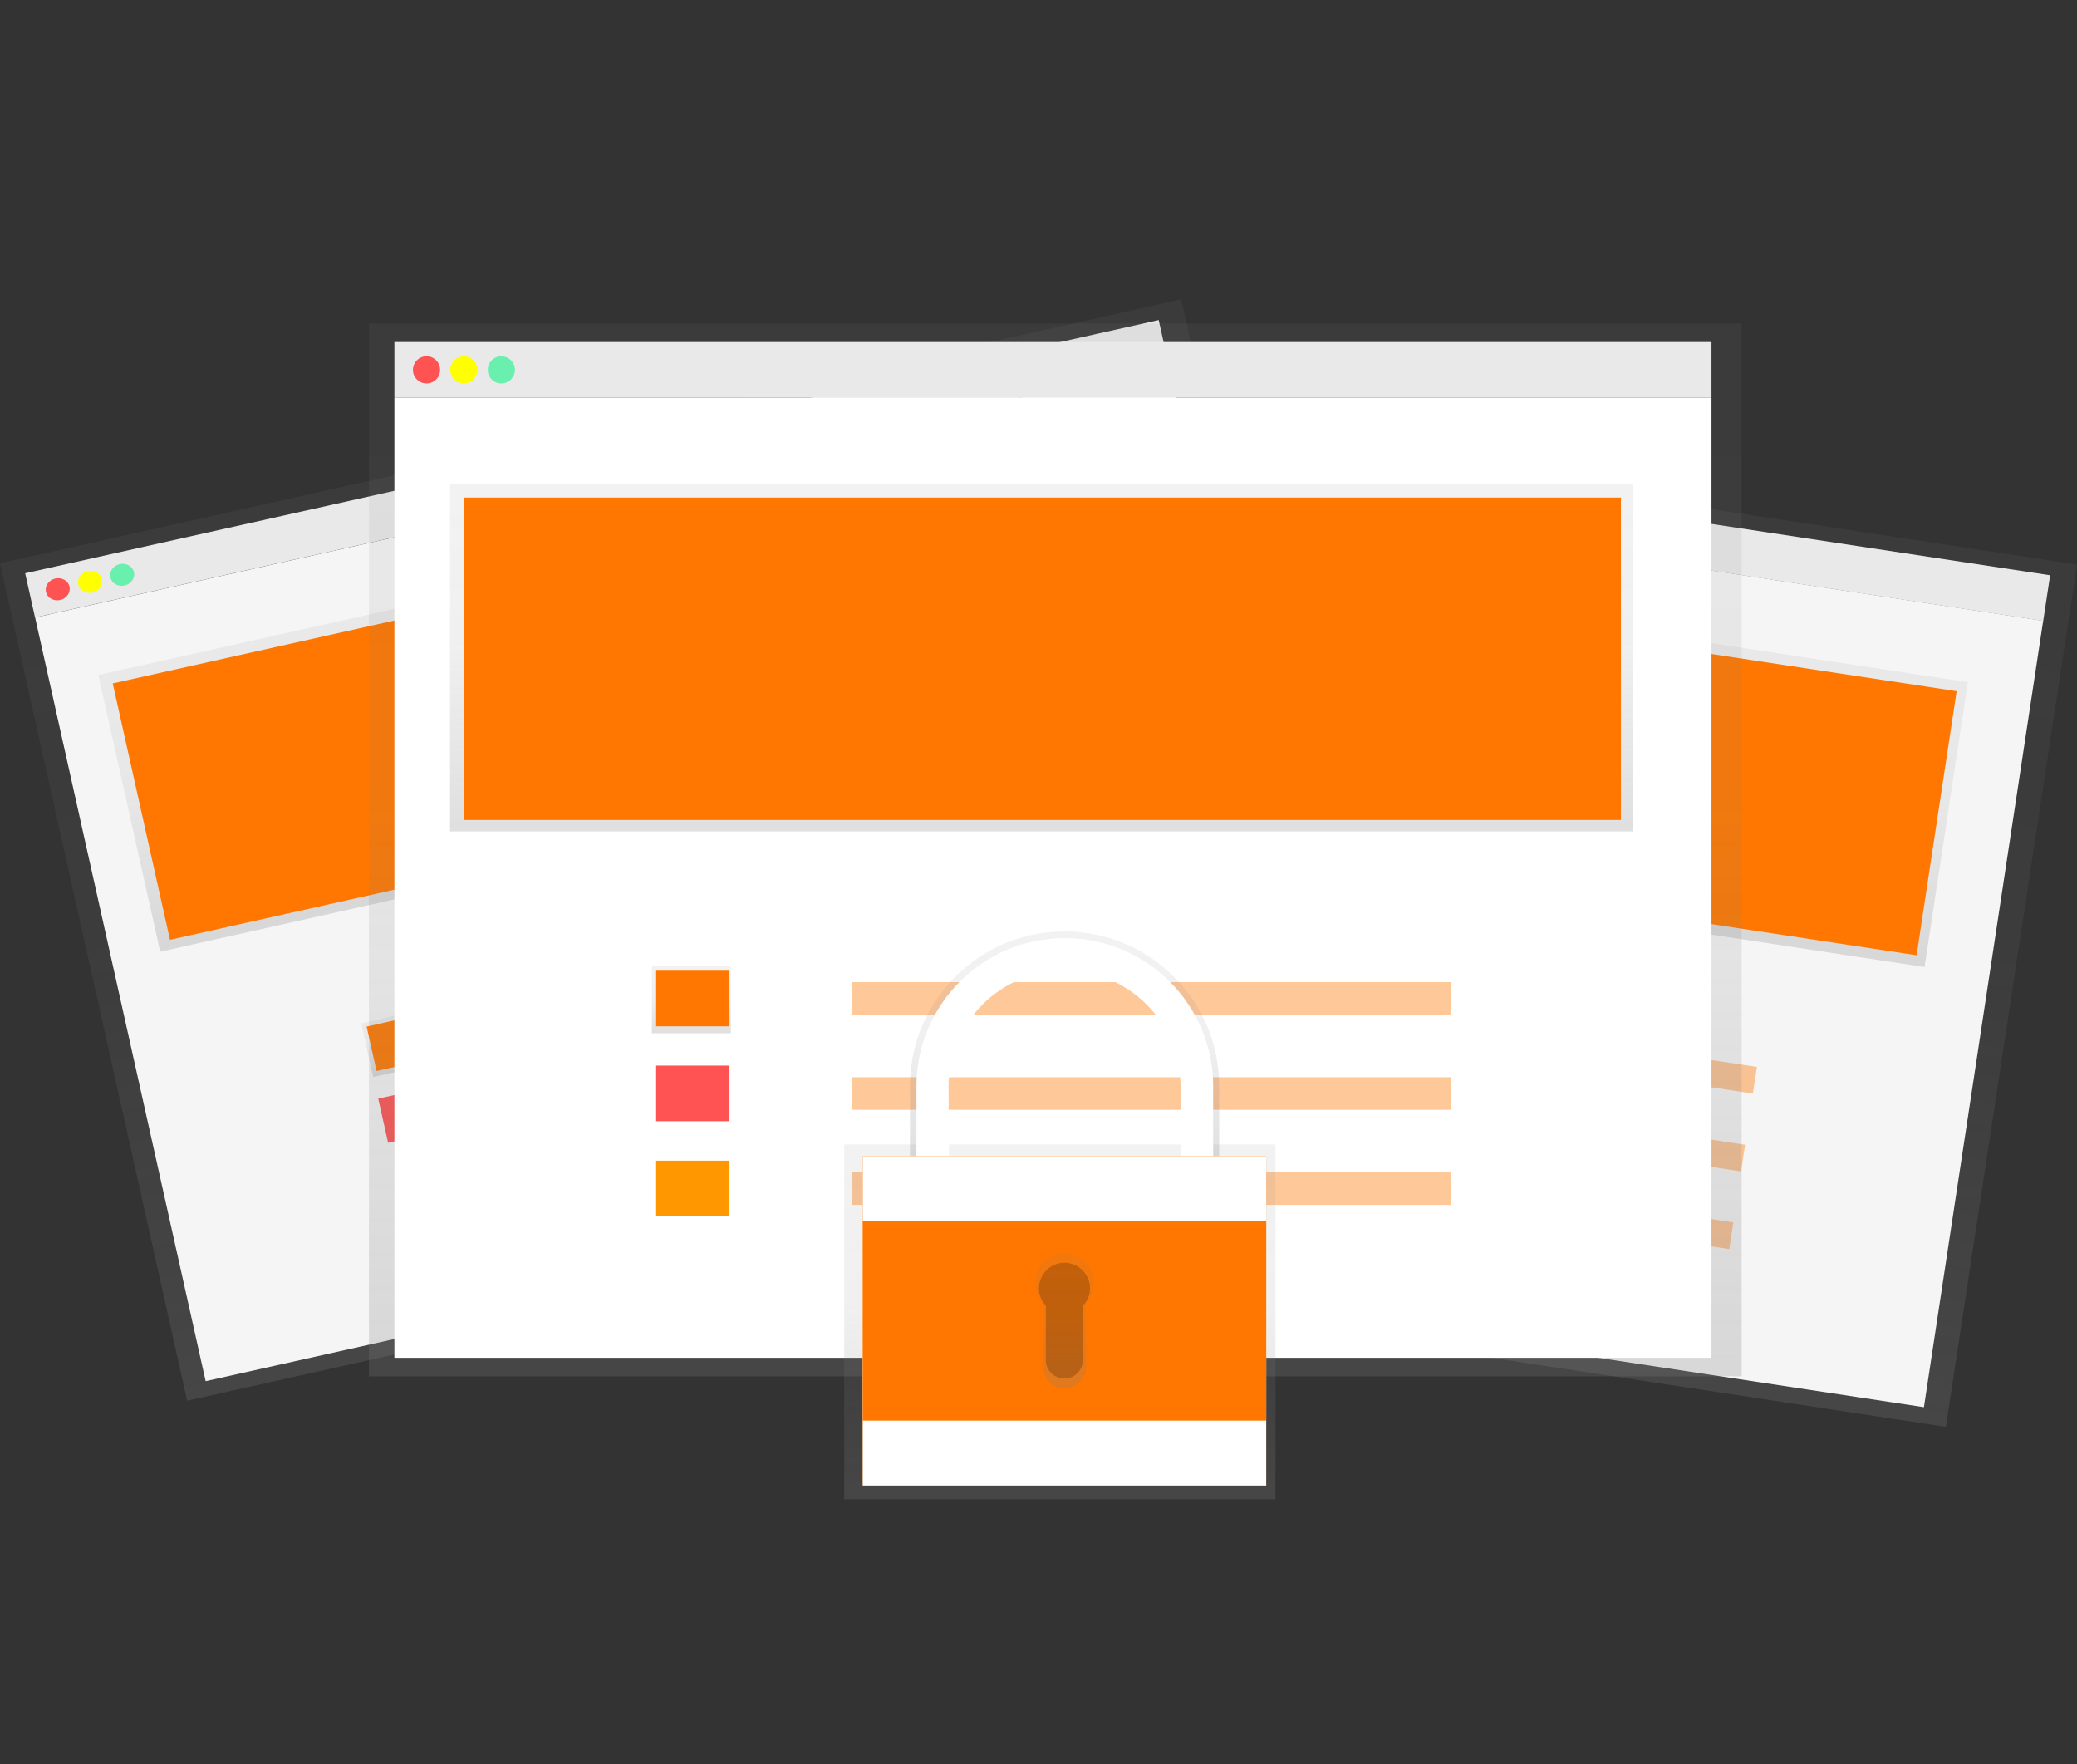 <?xml version="1.0" encoding="utf-8"?>
<!-- Generator: Adobe Illustrator 23.0.6, SVG Export Plug-In . SVG Version: 6.00 Build 0)  -->
<svg version="1.1" id="b7479f35-b76c-414d-9259-8a40bcbac55e"
	 xmlns="http://www.w3.org/2000/svg" xmlns:xlink="http://www.w3.org/1999/xlink" x="0px" y="0px" viewBox="0 0 963.2 818.1"
	 style="enable-background:new 0 0 963.2 818.1;" xml:space="preserve">
<rect x="0" y="0" width="963.2" height="818.1" fill="#333333" stroke="none"/>
<style type="text/css">
	.st0{fill:#F5F5F5;}
	.st1{fill:url(#SVGID_1_);}
	.st2{fill:#FF5252;}
	.st3{fill:#FFFF00;}
	.st4{fill:#69F0AE;}
	.st5{fill:url(#SVGID_2_);}
	.st6{fill:#FF7700;}
	.st7{fill:url(#SVGID_3_);}
	.st8{fill:#FF9800;}
	.st9{opacity:0.4;fill:#FF7700;enable-background:new    ;}
	.st10{fill:url(#SVGID_4_);}
	.st11{fill:url(#SVGID_5_);}
	.st12{fill:url(#SVGID_6_);}
	.st13{fill:url(#SVGID_7_);}
	.st14{fill:#FFFFFF;}
	.st15{fill:url(#SVGID_8_);}
	.st16{fill:url(#SVGID_9_);}
	.st17{fill:url(#SVGID_10_);}
	.st18{fill:url(#SVGID_11_);}
	.st19{fill:url(#SVGID_12_);}
	.st20{opacity:0.2;enable-background:new    ;}
</style>
<title>content</title>
<rect x="688.3" y="-13.2" transform="matrix(0.15 -0.989 0.989 0.15 357.009 894.731)" class="st0" width="21.4" height="505.9"/>
<linearGradient id="SVGID_1_" gradientUnits="userSpaceOnUse" x1="805.857" y1="292.966" x2="805.857" y2="-111.371" gradientTransform="matrix(0.989 0.15 -0.15 0.989 -110.912 211.262)">
	<stop  offset="0" style="stop-color:#808080;stop-opacity:0.25"/>
	<stop  offset="0.54" style="stop-color:#808080;stop-opacity:0.12"/>
	<stop  offset="1" style="stop-color:#808080;stop-opacity:0.1"/>
</linearGradient>
<polygon class="st1" points="381.2,582.4 441.9,182.6 963.2,261.8 902.4,661.6 "/>
<rect x="485.3" y="179.6" transform="matrix(0.15 -0.989 0.989 0.15 141.456 1029.628)" class="st0" width="368.7" height="505.9"/>
<ellipse transform="matrix(0.15 -0.989 0.989 0.15 190.621 628.868)" class="st2" cx="461.1" cy="203.5" rx="5.2" ry="5.2"/>
<ellipse transform="matrix(0.15 -0.989 0.989 0.15 200.567 644.742)" class="st3" cx="475.3" cy="205.7" rx="5.2" ry="5.2"/>
<circle class="st4" cx="489.5" cy="207.9" r="5.2"/>
<linearGradient id="SVGID_2_" gradientUnits="userSpaceOnUse" x1="800.518" y1="83.679" x2="800.518" y2="-49.914" gradientTransform="matrix(0.989 0.15 -0.15 0.989 -110.911 211.258)">
	<stop  offset="0" style="stop-color:#808080;stop-opacity:0.25"/>
	<stop  offset="0.54" style="stop-color:#808080;stop-opacity:0.12"/>
	<stop  offset="1" style="stop-color:#808080;stop-opacity:0.1"/>
</linearGradient>
<polygon class="st5" points="443.4,380.1 463.5,248.1 912.6,316.3 892.5,448.4 "/>
<rect x="616.5" y="126.5" transform="matrix(0.15 -0.989 0.989 0.15 231.724 967.02)" class="st6" width="123.8" height="444.4"/>
<linearGradient id="SVGID_3_" gradientUnits="userSpaceOnUse" x1="666.044" y1="161.158" x2="666.044" y2="135.328" gradientTransform="matrix(0.989 0.15 -0.15 0.989 -110.906 211.248)">
	<stop  offset="0" style="stop-color:#808080;stop-opacity:0.25"/>
	<stop  offset="0.54" style="stop-color:#808080;stop-opacity:0.12"/>
	<stop  offset="1" style="stop-color:#808080;stop-opacity:0.1"/>
</linearGradient>
<polygon class="st7" points="508.4,468.4 512.3,442.8 542.2,447.4 538.3,472.9 "/>
<rect x="515.1" y="443.3" transform="matrix(0.15 -0.989 0.989 0.15 -5.471 908.642)" class="st6" width="21.4" height="28.5"/>
<rect x="509.6" y="479.3" transform="matrix(0.15 -0.989 0.989 0.15 -45.834 933.872)" class="st2" width="21.4" height="28.5"/>
<rect x="504.2" y="515.5" transform="matrix(0.15 -0.989 0.989 0.15 -86.18 959.147)" class="st8" width="21.4" height="28.5"/>
<rect x="693.9" y="369.1" transform="matrix(0.15 -0.989 0.989 0.15 116.485 1103.513)" class="st9" width="12.5" height="229.8"/>
<rect x="688.4" y="405.2" transform="matrix(0.15 -0.989 0.989 0.15 76.132 1128.756)" class="st9" width="12.5" height="229.8"/>
<rect x="683" y="441.3" transform="matrix(0.15 -0.989 0.989 0.15 35.779 1154.018)" class="st9" width="12.5" height="229.8"/>
<rect x="7.5" y="206.8" transform="matrix(0.976 -0.218 0.218 0.976 -40.736 65.616)" class="st0" width="538.6" height="21"/>
<linearGradient id="SVGID_4_" gradientUnits="userSpaceOnUse" x1="376.47" y1="1404.637" x2="376.47" y2="1006.752" gradientTransform="matrix(0.976 -0.218 0.218 0.976 -313.109 -700.398)">
	<stop  offset="0" style="stop-color:#808080;stop-opacity:0.25"/>
	<stop  offset="0.54" style="stop-color:#808080;stop-opacity:0.12"/>
	<stop  offset="1" style="stop-color:#808080;stop-opacity:0.1"/>
</linearGradient>
<polygon class="st10" points="0,261.2 547.8,138.8 634.6,527.1 86.8,649.5 "/>
<rect x="49.4" y="223.2" transform="matrix(0.976 -0.218 0.218 0.976 -80.588 79.26)" class="st0" width="538.6" height="362.8"/>
<ellipse transform="matrix(0.976 -0.218 0.218 0.976 -58.944 12.431)" class="st2" cx="26.8" cy="273.2" rx="5.6" ry="5.1"/>
<ellipse transform="matrix(0.976 -0.218 0.218 0.976 -57.856 15.609)" class="st3" cx="41.8" cy="269.8" rx="5.6" ry="5.1"/>
<ellipse transform="matrix(0.976 -0.218 0.218 0.976 -56.771 18.785)" class="st4" cx="56.7" cy="266.5" rx="5.6" ry="5.1"/>
<linearGradient id="SVGID_5_" gradientUnits="userSpaceOnUse" x1="370.781" y1="1198.683" x2="370.781" y2="1067.22" gradientTransform="matrix(0.976 -0.218 0.218 0.976 -313.108 -700.393)">
	<stop  offset="0" style="stop-color:#808080;stop-opacity:0.25"/>
	<stop  offset="0.54" style="stop-color:#808080;stop-opacity:0.12"/>
	<stop  offset="1" style="stop-color:#808080;stop-opacity:0.1"/>
</linearGradient>
<polygon class="st11" points="45.6,313 517.5,207.5 546.2,335.8 74.3,441.3 "/>
<rect x="59.9" y="263.8" transform="matrix(0.976 -0.218 0.218 0.976 -63.696 72.487)" class="st6" width="473.2" height="121.8"/>
<linearGradient id="SVGID_6_" gradientUnits="userSpaceOnUse" x1="226.833" y1="1275.046" x2="226.833" y2="1249.636" gradientTransform="matrix(0.98 -0.22 0.22 0.98 -313.898 -703.786)">
	<stop  offset="0" style="stop-color:#808080;stop-opacity:0.25"/>
	<stop  offset="0.54" style="stop-color:#808080;stop-opacity:0.12"/>
	<stop  offset="1" style="stop-color:#808080;stop-opacity:0.1"/>
</linearGradient>
<polygon class="st12" points="167.5,474.5 199.1,467.4 204.7,492.3 173.1,499.4 "/>
<rect x="171.9" y="472.3" transform="matrix(0.976 -0.219 0.219 0.976 -101.199 52.703)" class="st6" width="30.5" height="21.1"/>
<rect x="177.4" y="505.8" transform="matrix(0.976 -0.218 0.218 0.976 -107.991 54.441)" class="st2" width="30.3" height="21"/>
<rect x="187.8" y="542.7" transform="matrix(0.976 -0.219 0.219 0.976 -116.231 57.889)" class="st8" width="30.5" height="21.1"/>
<rect x="245.6" y="434.2" transform="matrix(0.976 -0.218 0.218 0.976 -87.185 90.867)" class="st9" width="244.6" height="12.3"/>
<rect x="253.5" y="469.2" transform="matrix(0.976 -0.218 0.218 0.976 -94.647 93.422)" class="st9" width="244.6" height="12.3"/>
<rect x="261.3" y="504.3" transform="matrix(0.976 -0.218 0.218 0.976 -102.107 95.975)" class="st9" width="244.6" height="12.3"/>
<rect x="182.9" y="158.6" class="st0" width="610.8" height="25.8"/>
<linearGradient id="SVGID_7_" gradientUnits="userSpaceOnUse" x1="489.365" y1="588.965" x2="489.365" y2="100.75" gradientTransform="matrix(1 0 0 1 0 49.28)">
	<stop  offset="0" style="stop-color:#808080;stop-opacity:0.25"/>
	<stop  offset="0.54" style="stop-color:#808080;stop-opacity:0.12"/>
	<stop  offset="1" style="stop-color:#808080;stop-opacity:0.1"/>
</linearGradient>
<rect x="171.1" y="150" class="st13" width="636.6" height="488.2"/>
<rect x="182.9" y="184.4" class="st14" width="610.8" height="445.2"/>
<circle class="st2" cx="197.8" cy="171.5" r="6.3"/>
<circle class="st3" cx="215.1" cy="171.5" r="6.3"/>
<circle class="st4" cx="232.5" cy="171.5" r="6.3"/>
<linearGradient id="SVGID_8_" gradientUnits="userSpaceOnUse" x1="482.913" y1="336.255" x2="482.913" y2="174.95" gradientTransform="matrix(1 0 0 1 0 49.28)">
	<stop  offset="0" style="stop-color:#808080;stop-opacity:0.25"/>
	<stop  offset="0.54" style="stop-color:#808080;stop-opacity:0.12"/>
	<stop  offset="1" style="stop-color:#808080;stop-opacity:0.1"/>
</linearGradient>
<rect x="208.7" y="224.2" class="st15" width="548.4" height="161.3"/>
<rect x="215.1" y="230.7" class="st6" width="536.6" height="149.5"/>
<linearGradient id="SVGID_9_" gradientUnits="userSpaceOnUse" x1="320.533" y1="429.811" x2="320.533" y2="398.626" gradientTransform="matrix(1 0 0 1 0 49.28)">
	<stop  offset="0" style="stop-color:#808080;stop-opacity:0.25"/>
	<stop  offset="0.54" style="stop-color:#808080;stop-opacity:0.12"/>
	<stop  offset="1" style="stop-color:#808080;stop-opacity:0.1"/>
</linearGradient>
<rect x="302.3" y="447.9" class="st16" width="36.6" height="31.2"/>
<rect x="303.9" y="450.1" class="st6" width="34.4" height="25.8"/>
<rect x="303.9" y="494.1" class="st2" width="34.4" height="25.8"/>
<rect x="303.9" y="538.2" class="st8" width="34.4" height="25.8"/>
<rect x="395.3" y="455.4" class="st9" width="277.4" height="15.1"/>
<rect x="395.3" y="499.5" class="st9" width="277.4" height="15.1"/>
<rect x="395.3" y="543.6" class="st9" width="277.4" height="15.1"/>
<linearGradient id="SVGID_10_" gradientUnits="userSpaceOnUse" x1="491.516" y1="645.96" x2="491.516" y2="481.429" gradientTransform="matrix(1 0 0 1 0 49.28)">
	<stop  offset="0" style="stop-color:#808080;stop-opacity:0.25"/>
	<stop  offset="0.54" style="stop-color:#808080;stop-opacity:0.12"/>
	<stop  offset="1" style="stop-color:#808080;stop-opacity:0.1"/>
</linearGradient>
<rect x="391.5" y="530.7" class="st17" width="200" height="164.5"/>
<linearGradient id="SVGID_11_" gradientUnits="userSpaceOnUse" x1="645.829" y1="682.367" x2="645.829" y2="574.831" gradientTransform="matrix(1 0 0 1 -152.16 -141.98)">
	<stop  offset="0" style="stop-color:#808080;stop-opacity:0.25"/>
	<stop  offset="0.54" style="stop-color:#808080;stop-opacity:0.12"/>
	<stop  offset="1" style="stop-color:#808080;stop-opacity:0.1"/>
</linearGradient>
<path class="st18" d="M437.7,504.5c0.4-30.9,25.9-55.7,56.8-55.2c30.3,0.4,54.8,24.9,55.2,55.2v35.8h15.7v-35.8
	c0.5-39.6-31.2-72.1-70.8-72.6c-39.6-0.5-72.1,31.2-72.6,70.8c0,0.6,0,1.2,0,1.8v35.8h15.7L437.7,504.5z"/>
<path class="st14" d="M439.9,503.8c0-29.7,24.1-53.8,53.8-53.8c29.7,0,53.8,24.1,53.8,53.8v34.4h15.1v-34.4
	c0-38-30.8-68.8-68.8-68.8s-68.8,30.8-68.8,68.8v34.4h15.1L439.9,503.8z"/>
<rect x="400.1" y="536.1" class="st6" width="187.1" height="152.7"/>
<rect x="400.1" y="536.1" class="st14" width="187.1" height="152.7"/>
<rect x="400.1" y="566.2" class="st6" width="187.1" height="92.5"/>
<linearGradient id="SVGID_12_" gradientUnits="userSpaceOnUse" x1="645.837" y1="785.649" x2="645.837" y2="723.167" gradientTransform="matrix(1 0 0 1 -152.16 -141.98)">
	<stop  offset="0" style="stop-color:#808080;stop-opacity:0.25"/>
	<stop  offset="0.54" style="stop-color:#808080;stop-opacity:0.12"/>
	<stop  offset="1" style="stop-color:#808080;stop-opacity:0.1"/>
</linearGradient>
<path class="st19" d="M507.4,595c0-7.6-6.1-13.8-13.7-13.8c-7.6,0-13.8,6.1-13.8,13.7c0,3.5,1.3,7,3.8,9.5v29.3c0,5.5,4.5,10,10,10
	c5.5,0,10-4.5,10-10c0,0,0,0,0,0v-29.3C506.1,601.8,507.4,598.5,507.4,595z"/>
<path class="st20" d="M505.5,597.4c0-6.5-5.3-11.8-11.8-11.9c-6.5,0-11.8,5.3-11.9,11.8c0,3,1.1,5.9,3.2,8.1v25.2
	c0,4.8,3.9,8.6,8.6,8.6c4.8,0,8.6-3.9,8.6-8.6v-25.2C504.3,603.3,505.5,600.4,505.5,597.4z"/>
</svg>
